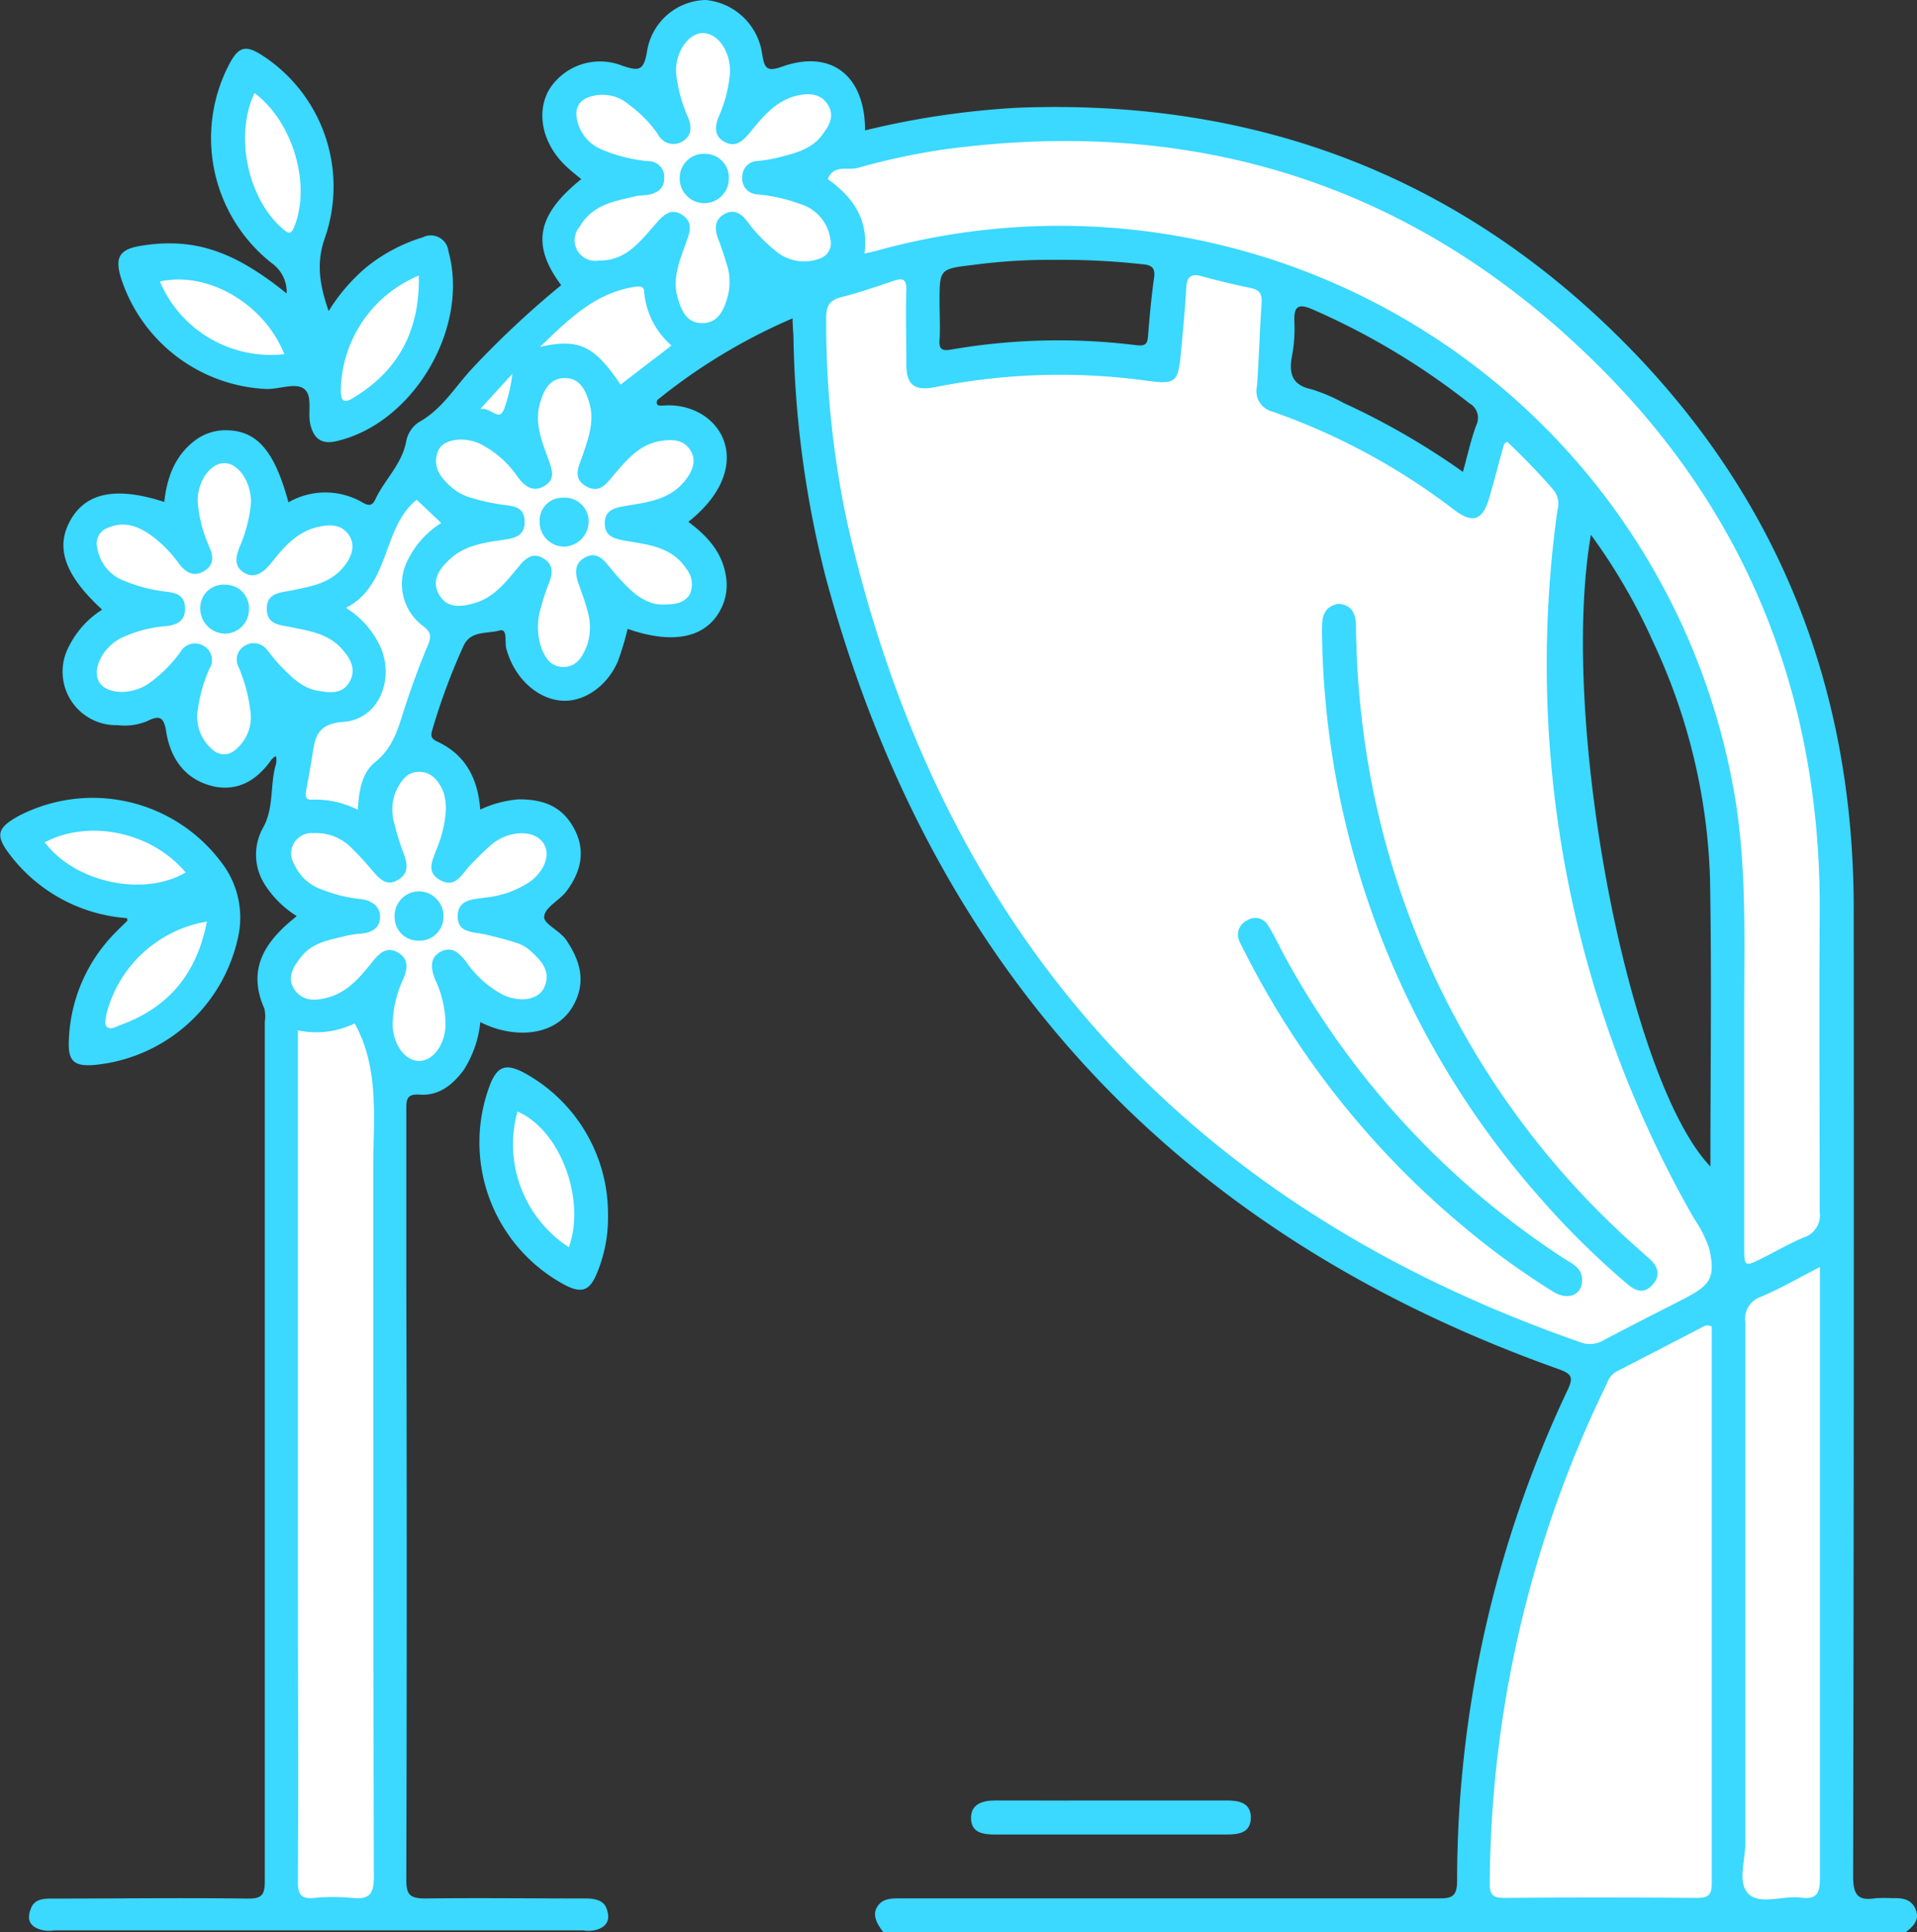<svg xmlns="http://www.w3.org/2000/svg" viewBox="0 0 200.24 201.85"><rect x="0" y="0" width="200.24" height="201.85" fill="#333333" stroke="none"/><defs><style>.cls-1{fill:#3bd8ff;}.cls-2{fill:#fff;}</style></defs><g id="Layer_2" data-name="Layer 2"><g id="Layer_1-2" data-name="Layer 1"><path class="cls-1" d="M200.13,199.55c-.42-1.12-1.37-1.28-2.42-1.24a17.35,17.35,0,0,0-1.77,0c-1.86.31-2.37-.33-2.37-2.27q.1-50.55.06-101.09c0-22.71-7.62-42.46-23.5-58.69-17.48-17.85-38.95-26-63.93-25a87.81,87.81,0,0,0-15.84,2.36c0-5.73-3.54-8.48-8.66-6.66-1.68.6-1.84.1-2.09-1.31A6.57,6.57,0,0,0,73.71,0a6.35,6.35,0,0,0-6.13,5.4c-.34,2-.84,2.06-2.62,1.45a6.27,6.27,0,0,0-7.6,2.51c-1.4,2.44-.69,5.68,1.76,8,.5.48,1.05.9,1.59,1.36-4.65,3.74-5.23,6.88-2.09,11.07a97.13,97.13,0,0,0-9.2,8.6c-1.83,1.93-3.18,4.32-5.61,5.68a3.07,3.07,0,0,0-1.39,2.09c-.45,2.35-2.25,3.95-3.21,6-.34.73-.71.7-1.37.32a7.72,7.72,0,0,0-7.71,0c-1.48-5.48-3.35-7.57-6.66-7.53a5.28,5.28,0,0,0-3.26,1.19c-2,1.59-2.78,3.84-3.05,6.3-5-1.62-8.14-1-9.78,1.87s-.64,5.77,3.29,9.38a9.66,9.66,0,0,0-3.48,3.86,5.59,5.59,0,0,0,5.09,8.21,6.13,6.13,0,0,0,3.09-.42c1.37-.69,1.77-.37,2,1.18.48,2.83,2.05,5,5,5.65,2.59.52,4.55-.74,6-2.83.14-.12.26-.29.46-.33a2,2,0,0,1-.08,1.09c-.53,2.08-.16,4.34-1.24,6.31a5.78,5.78,0,0,0,.15,6A10.64,10.64,0,0,0,31,95.71c-3.32,2.62-5.23,5.49-3.39,9.65a3.46,3.46,0,0,1,.05,1.37q0,44.9,0,89.79c0,1.46-.32,1.85-1.81,1.83-6.82-.09-13.65,0-20.47,0-.91,0-1.78.09-2.14,1s-.34,1.69.7,2.14a3.1,3.1,0,0,0,1.73.18q27.63,0,55.26,0a2.94,2.94,0,0,0,1.73-.19c1-.46,1-1.31.68-2.14s-1.25-1-2.15-1c-5.59,0-11.17-.07-16.75,0-1.67,0-2-.42-2-2q.09-31.23,0-62.46c0-6,0-11.95,0-17.93,0-1,0-1.7,1.39-1.59,2,.14,3.44-1,4.61-2.58a11.32,11.32,0,0,0,1.73-5,10,10,0,0,0,3.08,1c2.84.43,5.29-.49,6.54-2.57,1.47-2.46.89-4.75-.64-7-.68-1-2.39-1.69-2.31-2.45.09-1,1.6-1.68,2.32-2.64,1.51-2,2.08-4.24.78-6.61s-3.29-3-5.78-3a11.71,11.71,0,0,0-4,1.07c-.23-3.19-1.5-5.72-4.49-7.11-.58-.27-.72-.53-.52-1.19a65.89,65.89,0,0,1,3.28-8.83c.75-1.6,2.49-1.22,3.75-1.58.87-.25.52,1.2.7,1.87.79,3,3.15,5.26,5.78,5.46,2.32.18,4.8-1.52,5.9-4.16a30.58,30.58,0,0,0,1-3.34c4.59,1.61,8,1,9.6-1.81a5.54,5.54,0,0,0,.65-3.8c-.41-2.47-2-4.15-3.91-5.57,6.43-5.09,4.29-10.88-.49-12a6.82,6.82,0,0,0-2.11-.15c-.33,0-.86.11-.65-.57a60,60,0,0,1,14.14-8.54c0,.77.07,1.35.09,1.93a108,108,0,0,0,3.37,25.12q16.56,61.34,76.45,82.69c1.46.52,1.72.84,1,2.31a120.06,120.06,0,0,0-11.5,51.2c0,1.7-.63,1.83-2,1.82q-28.08,0-56.16,0c-.94,0-1.89,0-2.43.91s.07,1.84.65,2.62H199.08C199.81,201.26,200.53,200.63,200.13,199.55ZM120.55,29c-.28,2-.47,4.05-.63,6.07-.06.81-.23,1.1-1.17,1a65.72,65.72,0,0,0-19.4.45c-1,.18-1.27-.07-1.21-1,.08-1.31,0-2.62,0-3.93,0-3.48,0-3.5,3.49-3.91a60.24,60.24,0,0,1,8.71-.53,75.17,75.17,0,0,1,9,.46C120.32,27.69,120.69,28,120.55,29ZM154.2,44.43c-.56,1.53-.91,3.13-1.39,4.87a77,77,0,0,0-12.44-7.19A18.14,18.14,0,0,0,137,40.67c-2-.42-2.38-1.59-2.06-3.39a15.4,15.4,0,0,0,.27-3.52c-.1-1.75.35-2.14,2-1.39a74.68,74.68,0,0,1,16.28,9.77A1.73,1.73,0,0,1,154.2,44.43Zm24.46,77.44c-8.61-9-15.82-46.74-12.48-66a61.6,61.6,0,0,1,6.53,11.27,62.49,62.49,0,0,1,5.91,24.67C178.8,101.84,178.66,111.87,178.66,121.87Z"/><path class="cls-1" d="M63.51,126.93a15.12,15.12,0,0,1-1.17,6.12c-.74,1.77-1.54,2.08-3.19,1.27a16.89,16.89,0,0,1-7.91-21.13c.74-1.78,1.61-2.08,3.38-1.18A16.79,16.79,0,0,1,63.51,126.93Z"/><path class="cls-1" d="M116.08,188.1c4,0,8,0,12,0,1.3,0,2.53.2,2.58,1.73,0,1.7-1.28,1.83-2.64,1.83q-12,0-24,0c-1.29,0-2.56-.14-2.59-1.69s1.27-1.88,2.64-1.87C108.08,188.12,112.08,188.1,116.08,188.1Z"/><path class="cls-1" d="M29.94,30.66a3.68,3.68,0,0,0-1.56-3.17A16.63,16.63,0,0,1,23.92,6.76c1-1.92,1.74-2.11,3.54-.93A16.33,16.33,0,0,1,34,24.67c-1,2.71-.65,5,.33,7.83A19.09,19.09,0,0,1,38.17,28a17.42,17.42,0,0,1,6-3.21,1.85,1.85,0,0,1,2.67,1.45c2.23,8-3.65,18-11.7,19.85-1.53.36-2.35-.24-2.72-1.73-.32-1.3.33-3.14-.77-3.81-.92-.55-2.53.12-3.83.09A16.76,16.76,0,0,1,12.67,29.14c-.73-2.27-.2-3.12,2.17-3.48C20.25,24.82,24.41,26.18,29.94,30.66Z"/><path class="cls-1" d="M13.26,95.92A16.88,16.88,0,0,1,1,89.25c-1.51-2-1.3-2.76.94-4A16.77,16.77,0,0,1,23.05,90a9.42,9.42,0,0,1,1.8,8,17,17,0,0,1-15,13.26c-2.12.17-2.76-.41-2.66-2.54a16.81,16.81,0,0,1,5-11.43c.36-.37.75-.73,1.11-1.1C13.33,96.17,13.29,96.08,13.26,95.92Z"/><path class="cls-2" d="M157.42,46.14a68.33,68.33,0,0,1,4.81,5,2.33,2.33,0,0,1,.45,2.18,116.56,116.56,0,0,0,14.28,74,12.62,12.62,0,0,1,1.58,3.13c.66,3,.18,3.8-2.7,5.27s-5.6,2.85-8.37,4.32a2.78,2.78,0,0,1-2.42.18q-62.13-21.66-76.6-85.83A99.76,99.76,0,0,1,86.3,33.21c0-1.27.36-1.85,1.59-2.17,1.83-.46,3.63-1.08,5.43-1.69,1-.35,1.39-.18,1.35,1-.08,2.55,0,5.12,0,7.68,0,2.18.82,2.83,3,2.42a66.53,66.53,0,0,1,21.94-.7c3.24.45,3.45.25,3.75-3,.21-2.22.42-4.45.55-6.68.06-1.1.44-1.53,1.57-1.22,1.71.46,3.43.88,5.16,1.24,1,.2,1.21.69,1.14,1.64-.21,2.88-.27,5.77-.49,8.65A2.2,2.2,0,0,0,132.91,43a68.26,68.26,0,0,1,18.94,10.23c2,1.54,3.05,1.15,3.75-1.35.52-1.83,1-3.66,1.51-5.49C157.13,46.36,157.2,46.32,157.42,46.14Z"/><path class="cls-2" d="M90.3,26.49c.47-3.64-1.28-5.94-3.83-7.78.63-1.56,2-.88,3.09-1.16a71.09,71.09,0,0,1,9-1.93c27.18-3.7,50.57,4.18,69.61,23.81,15,15.48,22.07,34.43,21.91,56.05-.07,10.38,0,20.76,0,31.14a2.43,2.43,0,0,1-1.67,2.66c-1.45.61-2.82,1.4-4.22,2.11-2,1-2,1-2-1.28,0-8.08,0-16.17,0-24.25,0-7.35.26-14.7-.87-22A71.52,71.52,0,0,0,91.66,26.17C91.29,26.27,90.91,26.35,90.3,26.49Z"/><path class="cls-2" d="M31.15,107.65a9.19,9.19,0,0,0,5.9-.73c2.63,4.8,1.93,10,1.94,15.11,0,24.69,0,49.38.06,74.07,0,1.87-.55,2.36-2.28,2.18a20.75,20.75,0,0,0-3.94,0c-1.42.14-1.72-.39-1.71-1.74.06-11.1,0-22.19,0-33.29v-55.6Z"/><path class="cls-2" d="M190.1,132.37v1.88q0,31,0,62c0,1.65-.42,2.2-2,2-1.87-.23-4.29.79-5.47-.4s-.31-3.5-.32-5.33c0-18.11,0-36.23,0-54.34a2.44,2.44,0,0,1,1.62-2.7C185.91,134.65,187.84,133.53,190.1,132.37Z"/><path class="cls-2" d="M26.22,52.46A14.82,14.82,0,0,1,25.09,57c-.43,1-.74,2.1.37,2.81s2.06,0,2.82-.93c1.31-1.65,2.65-3.27,4.85-3.81,1.3-.31,2.61-.32,3.36.9s.09,2.53-.85,3.54c-1.38,1.48-3.3,1.79-5.16,2.17-1.22.25-2.67.24-2.61,2,.05,1.6,1.37,1.6,2.56,1.85,1.84.38,3.78.65,5.17,2.15.95,1,1.67,2.2.92,3.54s-2.08,1.16-3.35.94c-1.73-.31-2.84-1.55-4-2.73-.45-.47-.83-1-1.26-1.51a1.71,1.71,0,0,0-2.29-.48,1.65,1.65,0,0,0-.71,2.22,16.44,16.44,0,0,1,1.23,4.54A4.38,4.38,0,0,1,24.5,78.4a1.69,1.69,0,0,1-2.19,0A4.48,4.48,0,0,1,20.68,74a15.84,15.84,0,0,1,1.2-4.14,1.7,1.7,0,0,0-.63-2.4,1.75,1.75,0,0,0-2.4.65,14.42,14.42,0,0,1-3.34,3.32c-1.82,1.23-4.44,1.11-5.17-.21s.39-3.65,2.39-4.6a13.45,13.45,0,0,1,4.54-1.2c1.15-.11,2.1-.52,2.06-1.88s-.88-1.59-2-1.73a16,16,0,0,1-4.18-1.06,4.46,4.46,0,0,1-3-3.56,1.73,1.73,0,0,1,1-2c1.77-.82,3.33-.23,4.77.84a13.28,13.28,0,0,1,2.74,2.81c.7.95,1.56,1.5,2.68.81s.91-1.63.48-2.62a14.35,14.35,0,0,1-1.15-4.36c-.2-2.09,1.15-4.18,2.64-4.28S26.21,50.2,26.22,52.46Z"/><path class="cls-2" d="M46.53,85.13a12.62,12.62,0,0,1-.92,3.57c-.44,1.2-1.15,2.42.39,3.26s2.17-.53,3-1.44a31.3,31.3,0,0,1,2.25-2.21,4.89,4.89,0,0,1,1.14-.75c1.8-.88,3.74-.59,4.44.64s-.05,2.94-1.6,4a10.24,10.24,0,0,1-4.6,1.58c-1.26.19-2.73.18-2.82,1.83-.09,1.87,1.58,1.74,2.82,2,1.08.26,2.16.52,3.21.86a4.13,4.13,0,0,1,1.54.84c1.11,1,2.26,2.17,1.44,3.9-.59,1.23-2.43,1.55-4.24.74a10.84,10.84,0,0,1-3.92-3.51c-.71-.89-1.48-1.63-2.65-1s-1,1.81-.54,2.92a11.33,11.33,0,0,1,1.07,4.76c-.08,2.09-1.34,3.74-2.79,3.72s-2.68-1.7-2.74-3.78a11.92,11.92,0,0,1,1.1-4.76c.44-1,.64-2.08-.51-2.77s-1.94,0-2.65.89c-1.28,1.59-2.57,3.2-4.66,3.78-1.32.37-2.69.45-3.55-.85s0-2.5.84-3.53c1.13-1.34,2.8-1.62,4.37-2a9.52,9.52,0,0,1,1.75-.28c1.11-.1,2-.56,2-1.75s-1-1.77-2.11-1.87a15.33,15.33,0,0,1-4-1,4.86,4.86,0,0,1-2.83-2.58,2.14,2.14,0,0,1,2-3.3,5.17,5.17,0,0,1,4.06,1.65c.8.78,1.53,1.62,2.26,2.47s1.44,1.41,2.53.74.94-1.6.6-2.61a26,26,0,0,1-1-3.17,5.2,5.2,0,0,1,.15-3.48c.51-1,1.09-2,2.41-2s2.06.93,2.54,2.09A5.68,5.68,0,0,1,46.53,85.13Z"/><path class="cls-2" d="M76.26,7.5a14.27,14.27,0,0,1-1.13,4.56c-.46,1.07-.6,2.13.55,2.76s1.93-.08,2.67-1C79.67,12.22,81,10.55,83.2,10c1.29-.3,2.58-.25,3.31,1s0,2.27-.73,3.23c-1.15,1.43-2.84,1.8-4.49,2.23a16.61,16.61,0,0,1-2.13.36,1.62,1.62,0,0,0-1.62,1.64,1.64,1.64,0,0,0,1.63,1.85,17.37,17.37,0,0,1,4.4,1A4.49,4.49,0,0,1,86.74,25,1.68,1.68,0,0,1,85.66,27a4.62,4.62,0,0,1-4.77-.89,16.38,16.38,0,0,1-2.85-3c-.6-.77-1.33-1.31-2.36-.75S74.61,23.88,75,24.9s.7,2,1,3A5.9,5.9,0,0,1,76,31c-.37,1.38-1,2.76-2.64,2.76s-2.15-1.27-2.56-2.6c-.61-2,.17-3.88.83-5.72.39-1.09.88-2.17-.39-3s-2.1.21-2.91,1.13c-1.55,1.76-3,3.69-5.76,3.65a2.16,2.16,0,0,1-2-3.56c1.31-2.28,3.61-2.64,5.84-3.16.44-.11.92-.07,1.37-.16.91-.2,1.6-.66,1.6-1.7a1.64,1.64,0,0,0-1.66-1.8A16.18,16.18,0,0,1,63,15.68a4.31,4.31,0,0,1-2.78-3.53,1.78,1.78,0,0,1,1.07-1.92,4.26,4.26,0,0,1,4.43.72,13,13,0,0,1,3,3.07,1.81,1.81,0,0,0,2.53.78c1-.58,1.06-1.54.6-2.58a15.31,15.31,0,0,1-1.2-4.34c-.27-2.14,1.12-4.35,2.69-4.42S76.27,5.25,76.26,7.5Z"/><path class="cls-2" d="M69.31,63.15c-1.66.07-3-1-4.19-2.26-.55-.55-1.05-1.17-1.55-1.78-.66-.81-1.37-1.49-2.5-.85s-1,1.69-.63,2.75.68,1.84.92,2.79a6,6,0,0,1,0,3.5c-.43,1.2-1.09,2.4-2.55,2.38s-2.05-1.26-2.42-2.5a6.91,6.91,0,0,1,.11-3.69,20.87,20.87,0,0,1,.79-2.43c.42-1.06.62-2.06-.56-2.74s-1.94.11-2.65,1c-1.22,1.46-2.41,3-4.3,3.62-1.39.44-3,.74-3.9-.79s.06-2.79,1.19-3.8c1.49-1.34,3.39-1.64,5.28-1.92,1.22-.18,2.47-.31,2.45-1.93s-1.21-1.61-2.36-1.78A22.54,22.54,0,0,1,49.18,52a5.4,5.4,0,0,1-1.91-1c-1.18-1-2.19-2.21-1.5-3.91.49-1.17,2.53-1.52,4.27-.77a10.3,10.3,0,0,1,4,3.46c.74,1,1.6,1.71,2.81,1s.81-1.73.43-2.8c-.69-1.9-1.49-3.82-.86-5.91.39-1.31,1-2.58,2.59-2.57s2.16,1.28,2.55,2.6c.56,1.88-.08,3.62-.66,5.37-.39,1.16-1.19,2.45.3,3.32s2.22-.37,3.05-1.33c1.33-1.54,2.66-3.11,4.87-3.41,1.16-.16,2.3-.12,3,1s.16,2.28-.62,3.23c-1.54,1.9-3.81,2.19-6,2.55-1.19.2-2.32.38-2.33,1.83s1.1,1.65,2.3,1.86c2.31.39,4.74.64,6.21,2.89a2.55,2.55,0,0,1,.32,2.77C71.42,63,70.49,63.17,69.31,63.15Z"/><path class="cls-2" d="M46.09,54.64A9.49,9.49,0,0,0,42.6,58.5a5.45,5.45,0,0,0,1.56,6.88c.9.67.91,1.14.51,2.08-.84,2-1.57,4-2.26,6.07-.74,2.2-1.18,4.45-3.21,6.08-1.4,1.12-1.72,3-1.82,5a9.71,9.71,0,0,0-4.7-1.07c-.84.08-.79-.42-.69-1,.21-1.16.43-2.32.61-3.48.3-1.93.43-3.44,3.27-3.64,3.55-.26,5.26-4.11,4-7.53a9.41,9.41,0,0,0-3.73-4.38c4.68-2.43,3.73-8.33,7.38-11.3Z"/><path class="cls-2" d="M70.14,36.1l-5.32,4.08c-2.74-4.07-4.34-4.85-8.42-3.94,3-2.86,5.74-5.64,9.9-6.27.71-.11,1,0,1,.65A8.32,8.32,0,0,0,70.14,36.1Z"/><path class="cls-2" d="M50.16,42.74l3.36-3.69a16.71,16.71,0,0,1-.86,3.68C52.08,44.15,51.31,42.49,50.16,42.74Z"/><path class="cls-2" d="M59.42,130.3a12.82,12.82,0,0,1-5.37-14.17C58.46,118,61.23,125.23,59.42,130.3Z"/><path class="cls-2" d="M43.75,28.79c.11,5.67-2.08,9.89-6.82,12.76-1,.63-1.33.37-1.33-.79A13.2,13.2,0,0,1,43.75,28.79Z"/><path class="cls-2" d="M29.7,37a12.59,12.59,0,0,1-13-7.59C21.65,28.3,27.58,31.69,29.7,37Z"/><path class="cls-2" d="M26.59,9.72c4,3,5.92,9.52,4.16,13.94-.35.87-.6.77-1.2.26C25.87,20.79,24.47,14.12,26.59,9.72Z"/><path class="cls-2" d="M21.61,96.28c-1.05,5.44-4,9-9.07,10.82-.44.16-1,.57-1.42.13-.21-.25-.07-.87,0-1.3A13.07,13.07,0,0,1,21.61,96.28Z"/><path class="cls-2" d="M4.67,88c4.69-2.46,11.19-1.07,14.72,3.15C15,93.74,7.85,92.21,4.67,88Z"/><path class="cls-1" d="M139.83,63.08c1.45.15,1.78,1.07,1.81,2.34A91.83,91.83,0,0,0,143,80.3a87,87,0,0,0,28.11,50.15l1.17,1.05c.93.81,1.21,1.76.33,2.73s-1.74.67-2.6-.06a85.93,85.93,0,0,1-9.12-9,90.76,90.76,0,0,1-22.8-59.09C138.09,64.74,138.06,63.4,139.83,63.08Z"/><path class="cls-1" d="M165.26,133.73c0,1.55-1.45,2.18-3,1.23a80.9,80.9,0,0,1-9.54-6.94A90.33,90.33,0,0,1,130,99.41a11.64,11.64,0,0,1-.53-1.06,1.63,1.63,0,0,1,.78-2.18,1.53,1.53,0,0,1,2.22.54c.64,1,1.12,2.07,1.68,3.11a87.73,87.73,0,0,0,29.2,31.65C164.17,132,165.26,132.43,165.26,133.73Z"/><path class="cls-1" d="M23.59,66.2a2.63,2.63,0,0,1-2.67-2.73,2.41,2.41,0,0,1,2.6-2.38A2.45,2.45,0,0,1,26,63.77,2.53,2.53,0,0,1,23.59,66.2Z"/><path class="cls-1" d="M43.73,98.27a2.45,2.45,0,0,1-2.51-2.49,2.56,2.56,0,0,1,2.57-2.66,2.59,2.59,0,0,1,2.53,2.71A2.48,2.48,0,0,1,43.73,98.27Z"/><path class="cls-1" d="M76.13,18.7A2.56,2.56,0,0,1,71,18.62a2.51,2.51,0,0,1,2.61-2.55A2.48,2.48,0,0,1,76.13,18.7Z"/><path class="cls-1" d="M61.49,54.46a2.65,2.65,0,0,1-2.56,2.65,2.57,2.57,0,0,1-2.56-2.63A2.37,2.37,0,0,1,58.81,52,2.49,2.49,0,0,1,61.49,54.46Z"/><path class="cls-2" d="M178.8,138.58q0,29.11,0,58.17c0,1.22-.35,1.54-1.55,1.53-6.71-.05-13.41-.06-20.11,0-1.21,0-1.54-.31-1.53-1.53a120.73,120.73,0,0,1,12.24-52.22,2.22,2.22,0,0,1,.94-1.21c2.91-1.5,5.81-3,8.72-4.51C177.85,138.66,178.15,138.29,178.8,138.58Z"/></g></g></svg>
